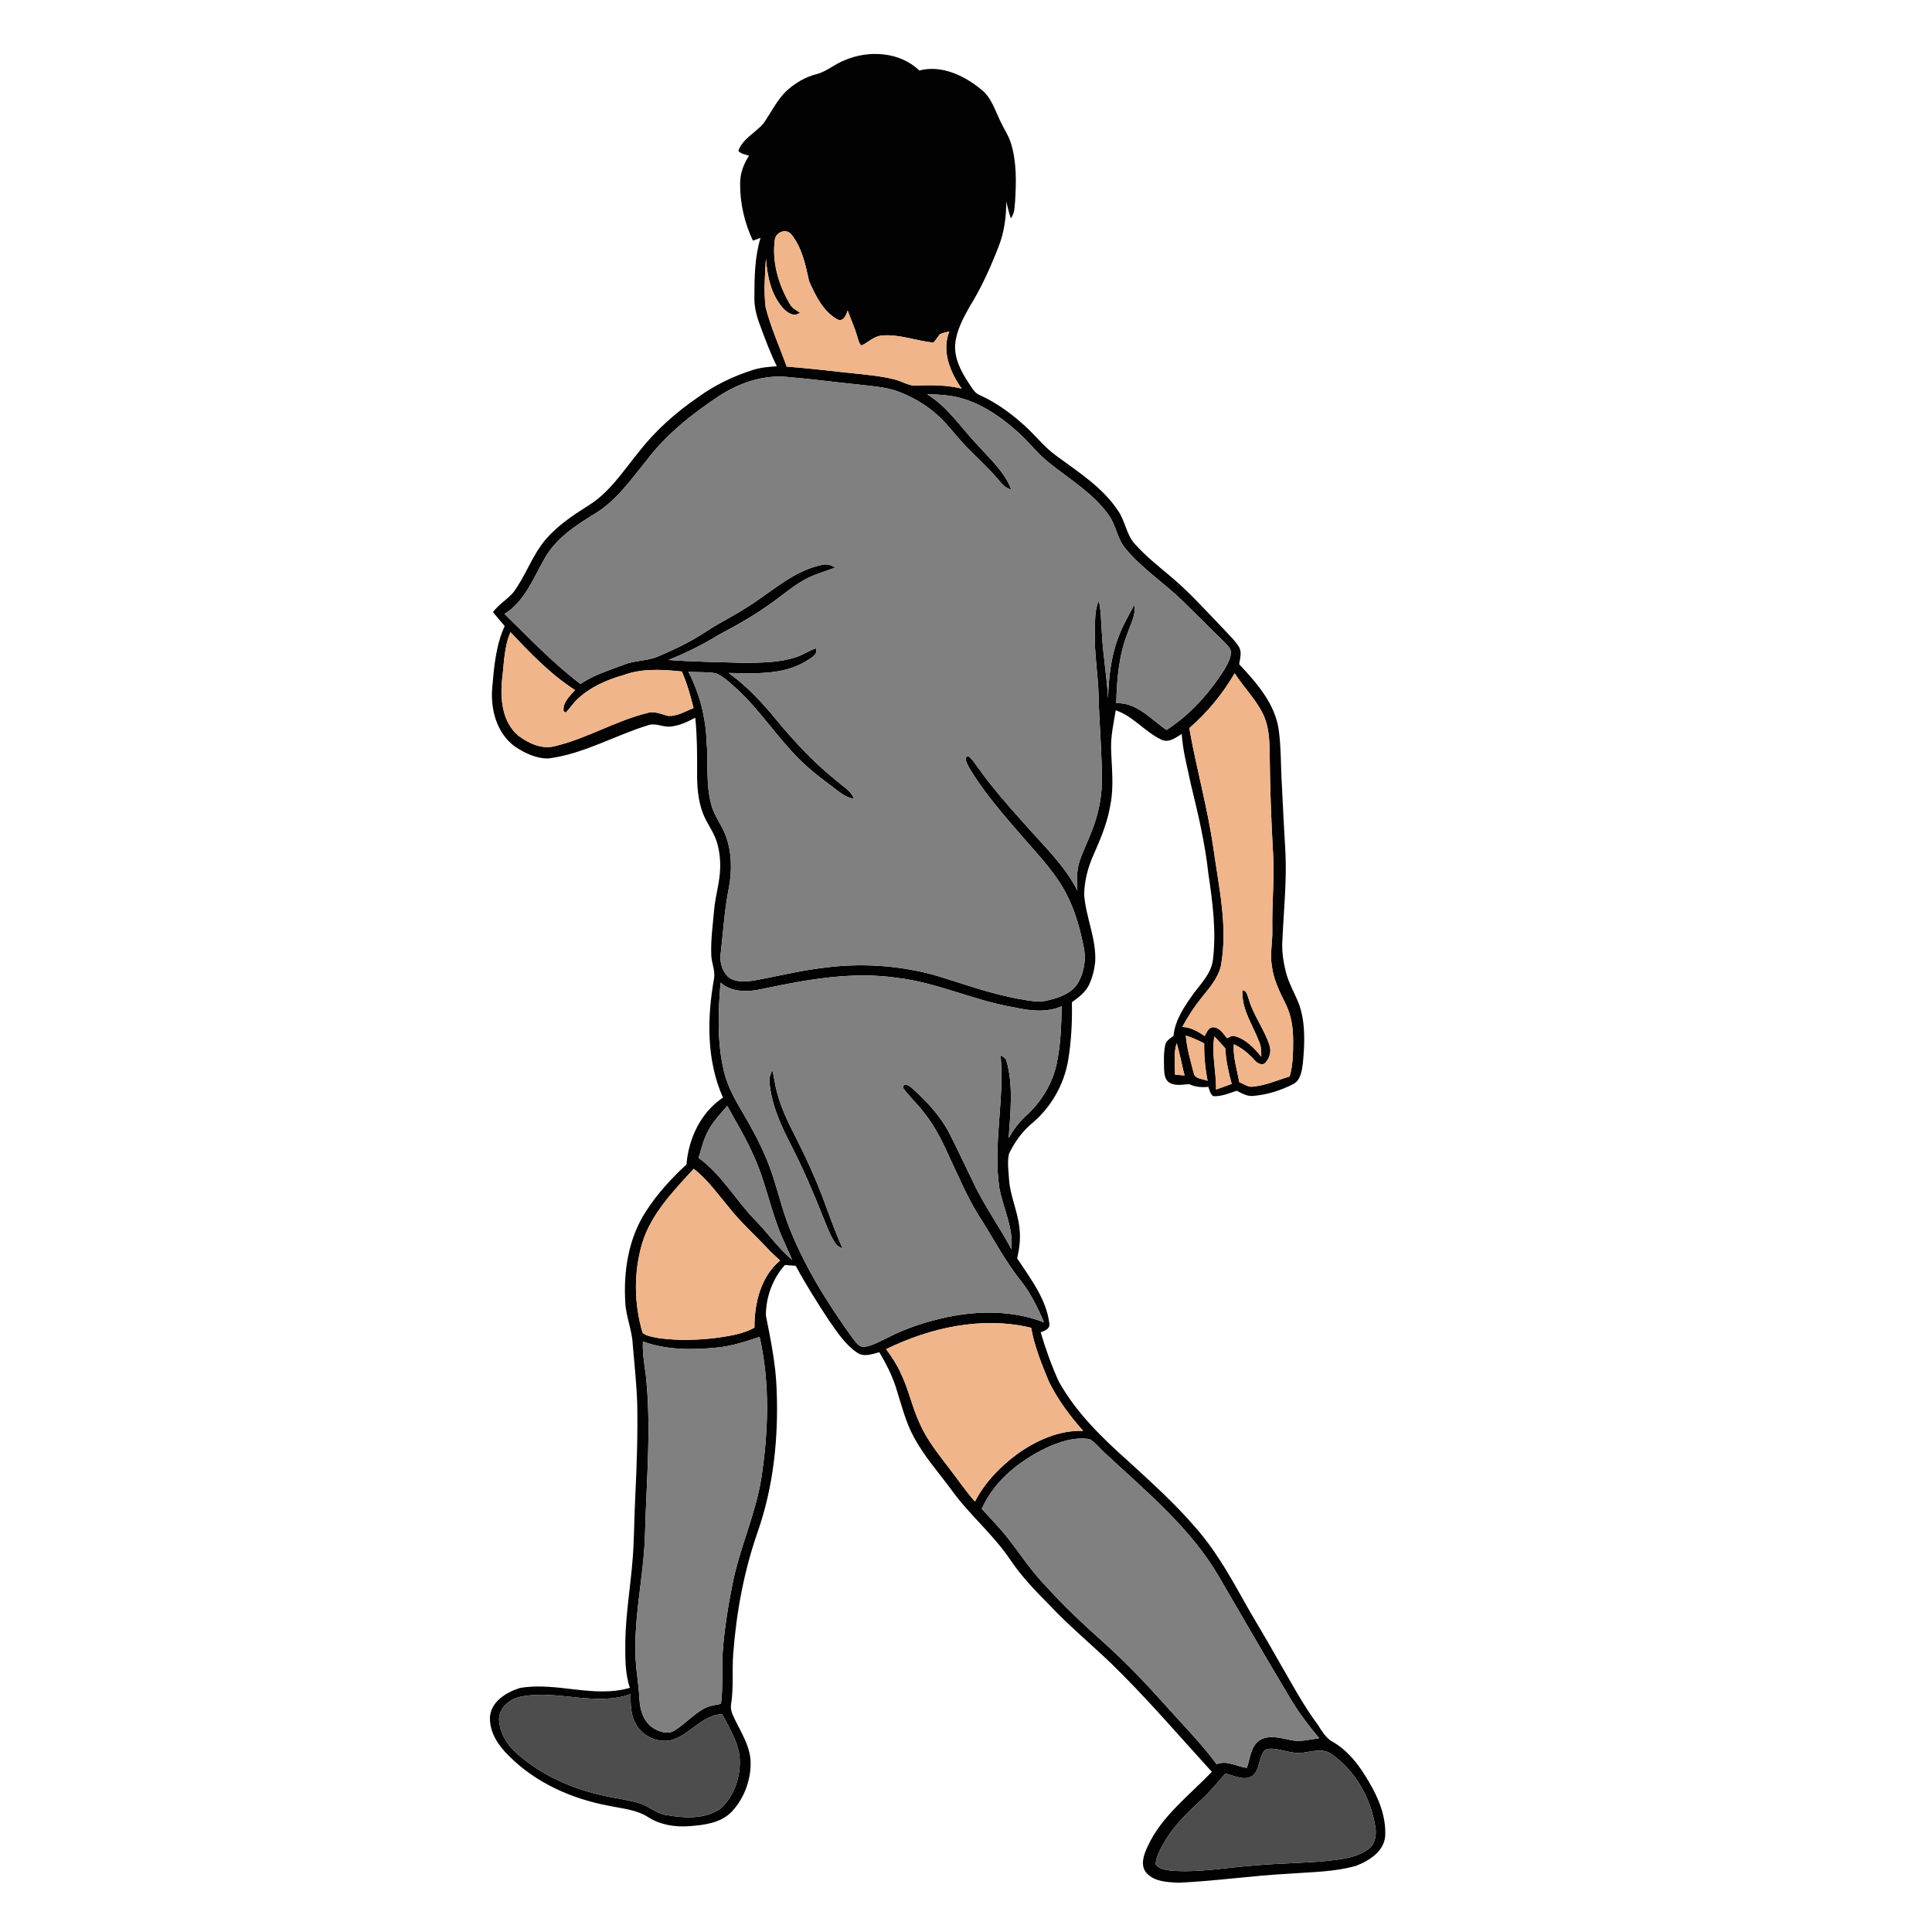 <?xml version="1.0" encoding="UTF-8" ?>
<!DOCTYPE svg PUBLIC "-//W3C//DTD SVG 1.1//EN" "http://www.w3.org/Graphics/SVG/1.1/DTD/svg11.dtd">
<svg width="1000pt" height="1000pt" viewBox="0 0 1000 1000" version="1.1" xmlns="http://www.w3.org/2000/svg">
    <g id="#020202ff">
        <path fill="#020202" opacity="1.00"
            d=" M 437.13 31.20 C 449.60 25.82 465.72 26.72 475.82 36.49 C 487.26 33.49 499.03 39.05 507.75 46.22 C 513.20 50.38 515.02 57.21 517.95 63.07 C 519.72 66.87 522.18 70.37 523.35 74.43 C 526.27 84.03 526.01 94.21 525.42 104.12 C 525.11 107.15 525.24 110.51 523.19 113.00 C 522.26 110.16 521.52 107.26 520.84 104.35 C 520.86 112.35 519.75 120.41 516.78 127.87 C 512.62 138.55 507.91 149.06 501.83 158.79 C 498.48 164.78 495.08 171.07 494.42 178.02 C 493.83 185.27 497.27 191.97 501.13 197.84 C 502.88 200.33 504.26 203.47 507.31 204.61 C 515.68 208.38 523.17 213.87 529.97 219.98 C 535.81 225.16 540.55 231.52 546.95 236.07 C 558.32 244.45 570.72 252.30 578.67 264.30 C 582.45 269.62 582.92 276.66 587.39 281.56 C 592.89 287.74 599.42 292.90 605.73 298.23 C 615.39 306.22 623.72 315.63 632.42 324.61 C 635.38 327.94 638.80 330.93 641.21 334.71 C 642.92 337.49 641.85 340.80 641.39 343.78 C 650.44 353.49 660.00 364.23 661.89 377.90 C 663.15 387.22 662.89 396.66 663.48 406.03 C 664.00 417.69 664.68 429.35 665.33 441.01 C 666.07 456.03 664.47 471.01 663.81 486.01 C 663.30 491.78 664.19 497.58 665.58 503.18 C 667.11 509.26 670.50 514.62 672.63 520.48 C 675.81 530.15 675.29 540.52 674.35 550.51 C 673.82 554.37 673.19 559.23 669.27 561.17 C 662.99 564.40 656.07 566.57 649.03 567.21 C 645.77 567.72 642.90 565.96 640.13 564.57 C 636.19 565.88 632.18 567.61 627.96 567.39 C 626.38 566.25 626.10 564.22 625.42 562.55 C 622.02 562.95 618.58 562.61 615.47 561.15 C 612.13 561.35 608.46 562.20 605.39 560.45 C 602.83 558.94 602.63 555.64 602.51 552.99 C 602.44 548.99 602.26 544.93 603.11 540.99 C 603.49 538.67 605.69 537.49 607.39 536.19 C 608.23 527.75 613.20 520.68 617.99 513.99 C 621.91 508.76 626.90 503.73 627.79 496.94 C 629.65 481.95 627.63 466.85 625.42 452.01 C 623.74 436.40 620.09 421.10 616.38 405.87 C 614.59 397.25 612.21 388.71 611.65 379.89 C 608.56 381.83 604.92 384.70 601.11 382.83 C 592.60 378.83 586.51 370.66 577.50 367.64 C 576.46 374.23 574.89 380.81 575.11 387.53 C 575.37 397.19 576.65 406.96 574.74 416.54 C 573.30 425.46 569.81 433.85 566.18 442.07 C 563.18 448.66 561.27 455.83 561.16 463.09 C 562.02 474.91 567.61 486.05 566.86 498.06 C 566.40 502.08 565.42 506.08 563.69 509.75 C 561.81 513.64 558.23 516.28 554.81 518.76 C 555.04 528.89 554.50 539.06 552.83 549.07 C 550.67 561.33 544.26 572.72 534.83 580.86 C 529.43 585.20 525.25 590.92 522.28 597.15 C 521.28 601.37 522.02 605.80 522.25 610.09 C 522.76 618.94 526.87 627.07 527.69 635.87 C 528.34 641.06 527.62 646.28 526.48 651.35 C 533.35 661.79 541.59 672.28 543.14 685.07 C 543.57 687.87 540.72 688.85 538.65 689.59 C 541.22 698.26 544.25 706.81 548.00 715.03 C 557.07 731.32 570.64 744.44 584.45 756.71 C 596.05 767.37 607.81 777.93 618.12 789.88 C 627.81 800.64 635.17 813.19 642.22 825.76 C 648.32 836.87 655.10 847.60 661.23 858.70 C 668.03 870.27 674.22 882.24 682.30 893.00 C 684.04 895.90 685.93 898.81 688.66 900.90 C 697.52 905.63 703.74 913.86 708.63 922.42 C 713.58 930.72 717.40 940.19 717.00 950.00 C 716.58 958.17 708.76 963.11 701.87 965.75 C 690.56 968.97 678.68 968.95 667.04 969.83 C 647.98 970.83 629.07 973.65 610.01 974.50 C 604.31 974.20 597.65 974.02 593.49 969.53 C 590.02 965.65 591.97 960.09 593.90 955.96 C 601.12 940.02 615.50 929.44 627.24 917.08 C 610.03 898.21 593.41 878.73 575.08 860.92 C 564.53 850.82 553.25 841.48 543.25 830.82 C 535.90 823.41 528.62 815.86 522.79 807.15 C 514.03 794.18 501.81 784.08 492.66 771.42 C 486.02 762.36 478.44 753.91 473.08 743.99 C 468.66 735.87 466.51 726.84 463.72 718.10 C 461.65 711.69 458.58 705.69 455.14 699.92 C 451.49 700.84 447.26 702.56 443.78 700.22 C 437.61 696.10 433.49 689.73 429.28 683.77 C 423.13 674.46 417.17 664.99 411.85 655.17 C 409.99 655.06 408.12 654.94 406.27 654.77 C 399.91 661.80 396.40 671.43 396.42 680.86 C 398.91 693.46 401.54 706.11 401.98 718.99 C 403.00 743.99 400.44 769.36 392.12 793.06 C 385.06 813.32 381.15 834.55 379.52 855.92 C 378.86 864.61 379.78 873.38 378.43 882.03 C 377.82 885.03 379.39 887.80 380.58 890.43 C 383.95 897.30 388.29 904.13 388.53 912.02 C 388.70 921.41 385.16 930.89 378.73 937.76 C 373.09 943.57 364.61 944.65 356.94 945.20 C 349.51 945.83 341.77 944.58 335.42 940.52 C 329.41 936.63 322.12 936.16 315.31 934.70 C 296.04 931.14 277.22 922.80 263.30 908.74 C 257.97 903.54 253.38 896.71 253.59 888.98 C 253.98 880.78 262.08 875.91 269.08 873.70 C 287.99 870.37 307.27 879.10 326.03 873.62 C 323.44 866.02 323.65 857.92 323.65 850.00 C 323.86 835.29 326.42 820.75 327.53 806.11 C 328.29 795.73 328.26 785.32 328.80 774.93 C 329.58 758.94 330.14 742.92 329.83 726.91 C 329.53 716.53 328.37 706.21 327.50 695.87 C 327.17 688.39 323.94 681.42 323.63 673.93 C 322.69 657.84 325.33 640.91 334.22 627.18 C 340.07 618.09 347.37 610.01 355.33 602.73 C 356.39 589.27 362.74 575.76 374.21 568.12 C 365.62 548.84 365.94 526.82 369.60 506.40 C 370.28 502.23 368.19 498.27 368.14 494.12 C 367.87 486.44 368.94 478.80 369.61 471.17 C 370.22 463.71 372.66 456.50 372.77 448.99 C 372.85 444.30 372.29 439.57 370.79 435.12 C 369.14 430.20 365.83 426.08 363.95 421.27 C 361.29 414.53 360.77 407.17 360.82 399.99 C 360.87 390.48 360.83 380.96 359.87 371.49 C 355.83 373.60 351.63 375.67 347.02 376.07 C 343.15 376.50 339.39 374.04 335.57 375.34 C 318.21 380.65 302.13 390.24 283.91 392.57 C 277.63 392.71 271.65 389.85 266.55 386.42 C 257.13 379.62 253.78 367.14 254.78 356.02 C 255.69 345.18 256.66 334.06 261.22 324.03 C 259.16 321.67 257.17 319.24 255.15 316.85 C 258.07 312.88 262.45 310.37 265.66 306.69 C 272.21 297.92 275.53 287.12 282.77 278.83 C 288.93 271.80 296.77 266.56 304.63 261.62 C 315.66 254.80 322.70 243.58 330.77 233.77 C 339.34 222.73 349.94 213.39 361.44 205.51 C 369.91 199.35 379.47 194.77 389.43 191.57 C 393.51 190.22 397.82 189.85 402.08 189.59 C 398.50 182.27 395.68 174.61 392.90 166.96 C 391.38 162.83 390.41 158.46 390.47 154.04 C 390.50 143.69 390.60 133.14 393.64 123.15 C 392.66 123.50 390.69 124.22 389.71 124.57 C 385.34 115.37 383.00 105.16 383.09 94.98 C 383.05 89.80 384.90 84.85 387.72 80.58 C 385.81 79.91 383.53 79.75 382.16 78.08 C 384.43 71.79 390.92 68.78 395.09 63.99 C 399.23 58.19 402.21 51.47 407.57 46.61 C 411.78 42.93 416.71 39.94 422.16 38.50 C 427.67 37.25 431.91 33.20 437.13 31.20 M 401.06 124.04 C 399.49 135.56 402.91 147.34 408.76 157.25 C 409.89 159.41 412.07 160.59 414.07 161.81 C 410.84 164.48 407.08 161.58 404.88 159.03 C 398.98 152.06 397.14 142.74 396.44 133.87 C 395.96 142.25 395.24 150.72 396.30 159.07 C 399.00 169.60 403.52 179.55 407.20 189.75 C 417.81 190.60 428.40 191.75 438.99 192.95 C 446.96 193.85 455.05 194.39 462.85 196.36 C 466.96 197.25 470.63 200.12 474.99 199.57 C 482.60 199.20 490.31 199.35 497.76 201.13 C 491.78 192.66 487.31 181.84 491.35 171.55 C 489.77 171.98 488.17 172.27 486.67 172.88 C 485.29 174.21 484.50 176.04 483.07 177.34 C 474.02 176.43 465.22 172.73 456.00 173.71 C 452.14 174.24 449.34 177.24 445.92 178.82 C 444.64 177.95 444.43 176.35 443.96 175.01 C 442.62 170.10 440.48 165.48 438.75 160.72 C 437.96 163.19 436.41 167.02 433.12 165.16 C 425.93 160.94 422.05 152.90 418.79 145.55 C 416.92 137.13 415.17 128.20 409.59 121.32 C 407.01 118.02 401.54 120.11 401.06 124.04 M 372.03 205.06 C 358.07 214.35 344.71 224.99 334.53 238.45 C 326.52 248.31 319.04 259.13 307.98 265.84 C 298.06 271.91 287.81 278.60 281.94 288.98 C 276.07 299.19 271.62 311.31 261.12 317.78 C 273.91 330.21 286.22 343.24 300.48 354.05 C 307.28 349.26 315.37 346.99 323.03 344.00 C 328.97 341.65 335.64 342.21 341.43 339.43 C 349.61 335.92 357.69 332.06 365.12 327.12 C 371.99 322.51 379.52 318.98 386.43 314.43 C 399.03 306.76 410.09 295.71 424.96 292.50 C 427.50 291.75 430.09 292.25 432.24 293.77 C 427.86 295.58 423.22 296.67 418.96 298.78 C 412.35 301.85 406.81 306.67 400.97 310.94 C 391.96 317.60 382.24 323.21 372.33 328.41 C 363.92 333.54 355.13 338.03 345.94 341.58 C 358.93 342.59 371.96 342.64 384.98 343.09 C 394.03 343.00 403.30 343.00 411.99 340.15 C 415.64 339.03 418.75 336.66 422.42 335.56 C 423.43 339.03 419.55 340.63 417.22 342.21 C 405.24 349.57 390.60 348.51 377.13 348.32 C 386.49 355.01 394.41 363.50 401.66 372.36 C 410.96 383.65 420.96 394.41 432.36 403.61 C 435.76 406.71 440.26 408.98 442.08 413.46 C 439.14 413.03 436.55 411.57 434.25 409.78 C 426.88 404.21 419.32 398.79 412.88 392.13 C 401.92 381.02 393.37 367.77 381.94 357.10 C 378.44 353.93 374.99 350.48 370.65 348.49 C 365.93 347.70 361.10 348.02 356.33 347.74 C 362.13 358.94 365.31 371.41 365.76 384.01 C 366.69 394.88 365.21 406.02 368.21 416.65 C 369.78 422.59 373.91 427.39 375.86 433.18 C 378.77 441.42 378.89 450.44 377.37 458.98 C 375.05 470.19 374.41 481.65 373.09 493.00 C 372.37 497.38 373.53 502.16 376.65 505.40 C 380.28 508.61 385.55 508.11 390.02 507.57 C 402.00 505.38 413.85 502.41 425.96 500.96 C 445.03 498.37 464.58 499.55 483.17 504.56 C 498.04 508.95 512.63 514.49 527.95 517.13 C 532.87 517.96 537.98 519.13 542.90 517.65 C 548.78 516.24 555.11 513.90 558.23 508.32 C 561.35 502.58 562.29 495.79 560.76 489.43 C 558.66 478.87 555.51 468.37 549.96 459.08 C 544.44 449.87 537.02 442.03 530.00 433.97 C 519.73 422.10 509.19 410.25 501.22 396.65 C 500.56 395.15 498.64 391.90 501.19 391.35 C 503.22 392.85 504.52 395.06 506.00 397.06 C 513.40 407.47 521.85 417.07 530.37 426.57 C 540.02 437.57 551.00 447.79 557.68 461.02 C 557.28 455.90 557.19 450.65 558.81 445.72 C 560.57 440.41 563.10 435.40 565.09 430.17 C 568.22 422.47 569.98 414.21 570.32 405.91 C 570.47 390.58 568.97 375.31 568.62 359.99 C 568.36 348.96 566.32 338.03 566.70 326.98 C 566.93 321.62 566.40 315.97 568.75 310.98 C 570.04 316.55 569.86 322.31 570.36 327.98 C 570.89 339.19 572.96 350.26 573.50 361.47 C 573.87 350.97 574.93 340.33 578.63 330.43 C 580.82 324.27 584.09 318.61 587.22 312.91 C 588.04 318.20 585.20 322.98 583.59 327.83 C 579.09 339.33 578.05 351.78 577.78 364.00 C 588.51 363.42 595.67 372.40 603.81 377.82 C 615.80 370.08 625.54 359.26 633.25 347.33 C 635.09 344.16 637.29 340.77 637.10 336.96 C 636.35 334.61 634.31 333.02 632.69 331.28 C 625.88 324.76 619.29 318.02 612.55 311.43 C 602.94 302.02 591.48 294.57 582.77 284.24 C 578.22 279.08 577.74 271.78 573.68 266.34 C 565.71 255.24 553.75 248.16 543.28 239.75 C 537.08 234.93 532.42 228.53 526.54 223.36 C 518.53 216.20 509.47 209.87 499.15 206.57 C 492.92 204.57 486.33 204.19 479.83 204.06 C 490.55 210.54 497.33 221.26 505.79 230.15 C 512.26 237.35 519.88 244.10 523.44 253.34 C 519.94 252.69 518.00 249.59 515.79 247.16 C 510.44 240.91 504.13 235.58 498.59 229.50 C 495.19 225.84 492.12 221.89 488.72 218.24 C 482.23 211.32 474.03 206.11 465.19 202.76 C 458.75 200.32 451.80 199.94 445.03 199.11 C 432.69 197.90 420.39 196.19 408.03 195.16 C 395.24 193.78 382.65 198.17 372.03 205.06 M 264.23 327.20 C 260.85 335.01 260.91 343.64 259.86 351.95 C 258.84 362.01 260.06 373.81 268.26 380.78 C 273.60 384.72 280.46 388.04 287.24 386.20 C 303.73 382.27 318.47 373.16 334.91 369.09 C 338.72 367.77 342.32 369.79 345.97 370.56 C 350.67 370.77 354.75 368.12 358.98 366.52 C 357.39 360.07 355.59 353.65 352.90 347.57 C 342.79 346.51 332.29 345.85 322.58 349.48 C 313.93 351.92 305.48 355.64 298.88 361.88 C 296.62 363.97 295.02 366.64 292.86 368.81 L 291.73 368.14 C 291.07 363.64 294.98 360.28 297.62 357.17 C 284.97 349.06 274.48 338.07 264.23 327.20 M 615.58 376.89 C 619.22 397.70 625.05 418.08 628.05 439.01 C 630.84 459.18 635.70 479.70 631.91 500.07 C 630.40 506.26 626.14 511.23 622.20 516.05 C 618.29 520.88 614.86 526.09 611.94 531.57 C 616.26 531.65 620.05 533.84 623.49 536.26 C 624.59 534.46 625.45 531.61 628.06 531.71 C 631.36 531.89 633.20 535.07 635.10 537.35 C 636.33 536.99 637.42 535.87 638.79 536.22 C 644.75 537.73 649.11 542.36 652.84 546.98 C 652.83 544.40 652.84 541.74 651.78 539.33 C 648.48 530.56 642.45 522.28 643.10 512.50 C 645.50 512.81 645.69 515.60 646.43 517.40 C 648.89 525.74 654.41 532.76 657.07 541.02 C 658.26 544.33 657.03 548.12 654.54 550.48 C 652.66 551.53 650.59 550.14 649.36 548.72 C 646.29 545.36 642.80 542.33 638.58 540.51 C 638.20 547.20 640.27 553.63 641.47 560.14 C 643.84 561.07 646.12 562.94 648.82 562.41 C 655.32 561.76 661.31 559.02 667.52 557.20 C 669.25 551.29 669.30 545.08 669.33 538.99 C 669.35 532.35 668.45 525.55 665.43 519.57 C 662.33 513.41 659.22 507.08 658.34 500.16 C 657.20 493.81 658.74 487.43 658.55 481.06 C 658.30 467.95 659.68 454.86 658.94 441.76 C 657.89 424.18 657.35 406.57 657.16 388.96 C 657.07 382.31 656.64 375.40 653.62 369.35 C 649.83 361.69 643.63 355.63 639.07 348.46 C 632.88 359.13 624.90 368.81 615.58 376.89 M 395.02 511.77 C 387.62 513.50 379.07 513.92 372.95 508.64 C 371.69 524.17 371.10 540.04 374.90 555.28 C 376.88 563.09 381.01 570.10 385.05 576.98 C 389.58 584.66 393.79 592.55 397.12 600.83 C 401.39 611.14 403.63 622.12 407.46 632.59 C 415.55 654.19 427.85 673.95 441.29 692.58 C 442.82 694.41 444.28 697.10 446.96 697.20 C 451.43 696.70 455.36 694.28 459.37 692.41 C 469.00 687.41 479.42 684.08 490.00 681.78 C 506.56 678.29 524.40 678.22 540.33 684.44 C 537.26 677.00 533.65 669.71 528.71 663.32 C 520.01 652.59 513.79 640.22 506.29 628.68 C 500.66 619.59 496.53 609.69 491.94 600.06 C 488.19 591.56 484.11 583.11 478.22 575.85 C 474.89 571.31 470.54 567.61 467.37 562.95 C 467.73 559.97 470.56 561.96 471.89 563.05 C 479.51 569.87 486.70 577.48 491.41 586.66 C 495.60 594.83 499.41 603.19 503.50 611.41 C 509.13 623.71 517.18 634.64 523.49 646.57 C 524.65 635.45 519.21 625.38 517.23 614.74 C 513.91 591.91 520.05 569.04 517.89 546.16 C 519.02 546.98 520.66 547.54 520.96 549.12 C 524.64 562.17 522.95 575.77 522.10 589.06 C 524.56 584.70 527.56 580.64 531.32 577.31 C 538.93 570.31 544.56 561.15 546.84 551.02 C 548.98 541.13 549.36 530.95 549.50 520.86 C 541.76 524.25 533.19 523.21 525.18 521.47 C 504.38 518.03 485.07 508.48 464.05 506.09 C 440.90 502.74 417.64 507.05 395.02 511.77 M 613.78 536.01 C 614.28 542.61 616.22 548.99 617.86 555.39 C 618.49 558.67 622.58 558.30 625.05 559.42 C 623.79 553.04 623.18 546.56 623.29 540.07 C 620.24 538.45 617.07 537.04 613.78 536.01 M 628.55 536.47 C 626.96 545.65 629.63 554.76 629.40 563.94 C 632.12 563.00 634.83 562.04 637.52 561.01 C 635.86 555.00 634.52 548.86 634.19 542.62 C 632.37 540.50 630.52 538.43 628.55 536.47 M 608.20 556.26 C 609.83 556.40 611.48 556.53 613.13 556.65 C 611.68 551.09 610.72 545.41 609.03 539.92 C 607.37 545.20 608.23 550.83 608.20 556.26 M 366.81 584.79 C 364.26 589.30 363.08 594.40 361.60 599.33 C 373.43 607.88 380.67 620.98 390.69 631.35 C 397.33 638.10 402.79 645.98 410.02 652.15 C 408.47 648.37 406.67 644.72 405.07 640.97 C 399.00 627.30 396.53 612.34 390.32 598.73 C 386.39 589.60 381.22 581.10 376.42 572.42 C 373.02 576.38 369.34 580.18 366.81 584.79 M 332.36 643.61 C 327.95 658.65 328.16 674.91 332.62 689.92 C 334.97 691.70 338.05 692.02 340.87 692.59 C 351.21 694.02 361.75 693.68 372.08 692.32 C 378.38 691.36 384.85 690.32 390.50 687.19 C 390.44 674.65 393.73 660.78 403.78 652.44 C 401.46 650.35 399.19 648.22 397.05 645.96 C 390.43 638.91 383.16 632.46 377.20 624.81 C 371.41 617.99 366.23 610.47 359.06 604.98 C 348.54 616.52 336.99 628.27 332.36 643.61 M 458.66 698.32 C 461.53 702.21 464.21 706.27 466.20 710.70 C 470.35 719.13 472.11 728.49 476.14 736.98 C 479.81 745.39 485.67 752.53 491.16 759.80 C 495.66 765.59 499.77 771.70 504.63 777.21 C 509.74 767.31 517.69 759.15 526.57 752.55 C 536.45 745.49 548.25 740.21 560.62 740.61 C 553.75 732.84 547.45 724.43 542.89 715.09 C 539.18 706.05 535.42 696.92 533.71 687.25 C 508.39 681.17 481.68 687.10 458.66 698.32 M 371.10 697.49 C 358.32 698.80 345.00 698.83 332.78 694.36 C 332.34 701.95 334.34 709.38 334.76 716.94 C 336.92 742.27 334.56 767.68 333.89 793.02 C 333.40 816.43 327.13 839.53 329.32 863.03 C 329.92 868.71 330.74 874.37 331.03 880.09 C 331.35 885.60 333.41 891.59 338.37 894.59 C 341.43 896.42 345.53 897.84 348.86 895.87 C 354.36 892.51 358.72 887.55 364.35 884.38 C 367.05 882.87 370.17 882.49 373.16 881.94 C 374.39 873.00 373.39 863.96 374.08 854.99 C 374.98 842.77 376.95 830.64 379.40 818.64 C 383.12 800.76 390.88 783.97 393.93 765.94 C 397.71 741.49 398.67 716.25 393.17 691.98 C 385.96 694.35 378.71 696.82 371.10 697.49 M 541.45 749.46 C 527.53 756.22 514.53 766.55 508.14 781.01 C 511.03 784.08 513.94 787.14 516.73 790.32 C 525.55 799.93 531.95 811.48 541.17 820.75 C 550.75 831.52 561.35 841.29 572.09 850.89 C 582.93 860.73 593.08 871.30 602.83 882.21 C 611.90 892.44 621.60 902.14 629.75 913.16 C 635.04 910.95 640.14 914.42 645.39 915.04 C 647.08 910.18 647.29 904.07 651.84 900.84 C 656.73 897.71 662.73 899.59 667.97 900.64 C 672.91 901.79 677.90 900.31 682.80 899.71 C 677.54 893.35 672.45 886.81 668.23 879.70 C 655.57 858.60 643.26 837.29 630.90 816.02 C 616.22 790.86 593.46 772.12 572.41 752.55 C 569.57 750.05 567.28 746.87 564.02 744.91 C 556.26 743.60 548.43 746.25 541.45 749.46 M 270.09 878.10 C 264.22 879.08 258.34 883.60 258.29 889.98 C 258.59 896.54 262.12 902.75 266.98 907.08 C 279.26 918.27 294.85 925.34 310.93 929.10 C 317.51 930.68 324.30 931.37 330.81 933.29 C 335.86 934.75 339.80 938.88 345.15 939.50 C 354.39 941.08 365.02 941.75 373.04 936.06 C 379.64 930.06 382.94 920.87 382.94 912.06 C 382.98 902.92 377.78 895.03 373.77 887.19 C 363.05 887.75 356.94 898.31 346.95 900.82 C 340.18 902.02 332.72 898.73 329.34 892.67 C 326.39 887.96 326.34 882.23 326.40 876.87 C 308.09 883.36 288.74 874.58 270.09 878.10 M 654.33 906.26 C 651.40 910.10 652.15 915.97 648.25 919.19 C 643.88 921.98 638.77 919.04 634.31 917.95 C 630.90 921.65 627.79 925.63 624.24 929.20 C 616.74 936.37 608.78 943.34 603.36 952.32 C 601.12 956.22 598.50 960.22 598.14 964.83 C 599.79 967.45 603.25 967.83 606.05 968.24 C 620.80 969.39 635.42 966.51 650.09 965.51 C 662.40 964.37 674.78 964.40 687.08 963.19 C 694.32 962.34 702.06 961.58 708.16 957.19 C 711.71 954.71 712.56 949.96 711.92 945.94 C 709.73 930.93 701.63 916.58 689.10 907.86 C 684.90 904.80 679.59 906.50 674.94 907.12 C 669.48 908.12 664.31 905.59 658.95 905.16 C 657.37 905.06 655.52 905.04 654.33 906.26 Z" />
        <path fill="#020202" opacity="1.00"
            d=" M 399.73 553.90 C 400.74 557.47 401.04 561.20 402.03 564.78 C 404.19 573.55 408.29 581.66 412.36 589.66 C 417.38 599.53 421.96 609.62 425.89 619.97 C 429.15 628.81 432.36 637.66 436.14 646.29 C 434.79 645.52 433.24 644.98 432.43 643.56 C 429.50 639.17 427.76 634.13 425.75 629.28 C 420.85 616.83 415.50 604.56 409.42 592.65 C 404.13 582.41 399.23 571.61 398.26 559.99 C 397.97 557.83 398.91 555.83 399.73 553.90 Z" />
    </g>
    <g id="#f0b58bff">
        <path fill="#f0b58b" opacity="1.00"
            d=" M 401.06 124.04 C 401.54 120.11 407.01 118.02 409.59 121.32 C 415.17 128.20 416.92 137.13 418.79 145.55 C 422.05 152.90 425.93 160.94 433.12 165.16 C 436.41 167.02 437.96 163.19 438.75 160.72 C 440.48 165.48 442.62 170.10 443.96 175.01 C 444.43 176.35 444.64 177.95 445.92 178.82 C 449.34 177.24 452.14 174.24 456.00 173.71 C 465.22 172.73 474.02 176.43 483.07 177.34 C 484.50 176.04 485.29 174.21 486.67 172.88 C 488.17 172.27 489.77 171.98 491.35 171.55 C 487.31 181.84 491.78 192.66 497.76 201.13 C 490.31 199.35 482.60 199.20 474.99 199.57 C 470.63 200.12 466.96 197.25 462.85 196.36 C 455.05 194.39 446.96 193.85 438.99 192.95 C 428.40 191.75 417.81 190.60 407.20 189.75 C 403.52 179.55 399.00 169.60 396.30 159.07 C 395.24 150.72 395.96 142.25 396.44 133.87 C 397.14 142.74 398.98 152.06 404.88 159.03 C 407.08 161.58 410.84 164.48 414.07 161.81 C 412.07 160.59 409.89 159.41 408.76 157.25 C 402.91 147.34 399.49 135.56 401.06 124.04 Z" />
        <path fill="#f0b58b" opacity="1.00"
            d=" M 264.23 327.20 C 274.48 338.07 284.97 349.06 297.62 357.17 C 294.98 360.28 291.07 363.64 291.73 368.14 L 292.86 368.81 C 295.02 366.64 296.62 363.97 298.88 361.88 C 305.48 355.64 313.93 351.92 322.58 349.48 C 332.29 345.85 342.79 346.51 352.90 347.57 C 355.59 353.65 357.39 360.07 358.98 366.52 C 354.75 368.12 350.67 370.77 345.97 370.56 C 342.32 369.79 338.72 367.77 334.91 369.09 C 318.47 373.16 303.73 382.27 287.24 386.20 C 280.46 388.04 273.60 384.72 268.26 380.78 C 260.06 373.81 258.84 362.01 259.86 351.95 C 260.91 343.64 260.85 335.01 264.23 327.20 Z" />
        <path fill="#f0b58b" opacity="1.00"
            d=" M 615.58 376.89 C 624.90 368.81 632.88 359.13 639.07 348.46 C 643.63 355.63 649.83 361.69 653.62 369.35 C 656.64 375.40 657.07 382.31 657.16 388.96 C 657.35 406.57 657.89 424.18 658.94 441.76 C 659.68 454.86 658.30 467.95 658.55 481.06 C 658.74 487.43 657.20 493.81 658.34 500.16 C 659.22 507.08 662.33 513.41 665.43 519.57 C 668.45 525.55 669.35 532.35 669.33 538.99 C 669.30 545.08 669.25 551.29 667.52 557.20 C 661.31 559.02 655.32 561.76 648.82 562.41 C 646.12 562.94 643.84 561.07 641.47 560.14 C 640.27 553.63 638.20 547.20 638.58 540.51 C 642.80 542.33 646.29 545.36 649.36 548.72 C 650.59 550.14 652.66 551.53 654.54 550.48 C 657.03 548.12 658.26 544.33 657.07 541.02 C 654.41 532.76 648.89 525.74 646.43 517.40 C 645.69 515.60 645.50 512.81 643.10 512.50 C 642.45 522.28 648.48 530.56 651.78 539.33 C 652.84 541.74 652.83 544.40 652.84 546.98 C 649.11 542.36 644.75 537.73 638.79 536.22 C 637.42 535.87 636.33 536.99 635.10 537.35 C 633.20 535.07 631.36 531.89 628.06 531.71 C 625.45 531.61 624.59 534.46 623.49 536.26 C 620.05 533.84 616.26 531.65 611.94 531.57 C 614.86 526.09 618.29 520.88 622.20 516.05 C 626.14 511.23 630.40 506.26 631.91 500.07 C 635.70 479.70 630.84 459.18 628.05 439.01 C 625.05 418.08 619.22 397.70 615.58 376.89 Z" />
        <path fill="#f0b58b" opacity="1.00"
            d=" M 613.78 536.01 C 617.07 537.04 620.24 538.45 623.29 540.07 C 623.18 546.56 623.79 553.04 625.05 559.42 C 622.58 558.30 618.49 558.67 617.86 555.39 C 616.22 548.99 614.28 542.61 613.78 536.01 Z" />
        <path fill="#f0b58b" opacity="1.00"
            d=" M 628.55 536.47 C 630.52 538.43 632.37 540.50 634.19 542.62 C 634.52 548.86 635.86 555.00 637.52 561.01 C 634.83 562.04 632.12 563.00 629.40 563.94 C 629.63 554.76 626.96 545.65 628.55 536.47 Z" />
        <path fill="#f0b58b" opacity="1.00"
            d=" M 608.20 556.26 C 608.23 550.83 607.37 545.20 609.03 539.92 C 610.72 545.41 611.68 551.09 613.13 556.65 C 611.48 556.53 609.83 556.40 608.20 556.26 Z" />
        <path fill="#f0b58b" opacity="1.00"
            d=" M 332.36 643.61 C 336.99 628.27 348.54 616.52 359.06 604.98 C 366.23 610.47 371.41 617.99 377.20 624.81 C 383.16 632.46 390.43 638.91 397.05 645.96 C 399.19 648.22 401.46 650.35 403.78 652.44 C 393.73 660.78 390.44 674.65 390.50 687.19 C 384.85 690.32 378.38 691.36 372.08 692.32 C 361.75 693.68 351.21 694.02 340.87 692.59 C 338.05 692.02 334.97 691.70 332.62 689.92 C 328.16 674.91 327.95 658.65 332.36 643.61 Z" />
        <path fill="#f0b58b" opacity="1.00"
            d=" M 458.66 698.32 C 481.68 687.10 508.39 681.17 533.71 687.25 C 535.42 696.92 539.18 706.05 542.89 715.09 C 547.45 724.43 553.75 732.84 560.62 740.61 C 548.25 740.21 536.45 745.49 526.57 752.55 C 517.69 759.15 509.74 767.31 504.63 777.21 C 499.77 771.70 495.66 765.59 491.16 759.80 C 485.67 752.53 479.81 745.39 476.14 736.98 C 472.11 728.49 470.35 719.13 466.20 710.70 C 464.21 706.27 461.53 702.21 458.66 698.32 Z" />
    </g>
    <g id="#f11b27ff">
        <path fill="grey" opacity="1.00"
            d=" M 372.03 205.06 C 382.65 198.17 395.24 193.78 408.03 195.16 C 420.39 196.19 432.69 197.90 445.03 199.11 C 451.80 199.94 458.75 200.32 465.19 202.76 C 474.03 206.11 482.23 211.32 488.72 218.24 C 492.12 221.89 495.19 225.84 498.59 229.50 C 504.13 235.58 510.44 240.91 515.79 247.16 C 518.00 249.59 519.94 252.69 523.44 253.34 C 519.88 244.10 512.26 237.35 505.79 230.15 C 497.33 221.26 490.55 210.54 479.83 204.06 C 486.33 204.19 492.92 204.57 499.15 206.57 C 509.47 209.87 518.53 216.20 526.54 223.36 C 532.42 228.53 537.08 234.93 543.28 239.75 C 553.75 248.16 565.71 255.24 573.68 266.34 C 577.74 271.78 578.22 279.08 582.77 284.24 C 591.48 294.57 602.94 302.02 612.55 311.43 C 619.29 318.02 625.88 324.76 632.69 331.28 C 634.31 333.02 636.35 334.61 637.10 336.96 C 637.29 340.77 635.09 344.16 633.25 347.33 C 625.54 359.26 615.80 370.08 603.81 377.82 C 595.67 372.40 588.51 363.42 577.78 364.00 C 578.05 351.78 579.09 339.33 583.59 327.83 C 585.20 322.98 588.04 318.20 587.22 312.91 C 584.09 318.61 580.82 324.27 578.63 330.43 C 574.93 340.33 573.87 350.97 573.50 361.47 C 572.96 350.26 570.89 339.19 570.36 327.98 C 569.86 322.31 570.04 316.55 568.75 310.98 C 566.40 315.97 566.93 321.62 566.70 326.98 C 566.32 338.03 568.36 348.96 568.62 359.99 C 568.97 375.31 570.47 390.58 570.32 405.91 C 569.98 414.21 568.22 422.47 565.09 430.17 C 563.10 435.40 560.57 440.41 558.81 445.72 C 557.19 450.65 557.28 455.90 557.68 461.02 C 551.00 447.79 540.02 437.57 530.37 426.57 C 521.85 417.07 513.40 407.47 506.00 397.06 C 504.52 395.06 503.22 392.85 501.19 391.35 C 498.64 391.90 500.56 395.15 501.22 396.65 C 509.19 410.25 519.73 422.10 530.00 433.97 C 537.02 442.03 544.44 449.87 549.96 459.08 C 555.51 468.37 558.66 478.87 560.76 489.43 C 562.29 495.79 561.35 502.58 558.23 508.32 C 555.11 513.90 548.78 516.24 542.90 517.65 C 537.98 519.13 532.87 517.96 527.95 517.13 C 512.63 514.49 498.04 508.95 483.17 504.56 C 464.58 499.55 445.03 498.37 425.96 500.96 C 413.85 502.41 402.00 505.38 390.02 507.57 C 385.55 508.11 380.28 508.61 376.65 505.40 C 373.53 502.16 372.37 497.38 373.09 493.00 C 374.41 481.65 375.05 470.19 377.37 458.98 C 378.89 450.44 378.77 441.42 375.86 433.18 C 373.91 427.39 369.78 422.59 368.21 416.65 C 365.21 406.02 366.69 394.88 365.76 384.01 C 365.31 371.41 362.13 358.94 356.33 347.74 C 361.10 348.02 365.93 347.70 370.65 348.49 C 374.99 350.48 378.44 353.93 381.94 357.10 C 393.37 367.77 401.92 381.02 412.88 392.13 C 419.32 398.79 426.88 404.21 434.25 409.78 C 436.55 411.57 439.14 413.03 442.08 413.46 C 440.26 408.98 435.76 406.71 432.36 403.61 C 420.96 394.41 410.96 383.65 401.66 372.36 C 394.41 363.50 386.49 355.01 377.13 348.32 C 390.60 348.51 405.24 349.57 417.22 342.21 C 419.55 340.63 423.43 339.03 422.42 335.56 C 418.75 336.66 415.64 339.03 411.99 340.15 C 403.30 343.00 394.03 343.00 384.98 343.09 C 371.96 342.64 358.93 342.59 345.94 341.58 C 355.13 338.03 363.92 333.54 372.33 328.41 C 382.24 323.21 391.96 317.60 400.97 310.94 C 406.81 306.67 412.35 301.85 418.96 298.78 C 423.22 296.67 427.86 295.58 432.24 293.77 C 430.09 292.25 427.50 291.75 424.96 292.50 C 410.09 295.71 399.03 306.76 386.43 314.43 C 379.52 318.98 371.99 322.51 365.12 327.12 C 357.69 332.06 349.61 335.92 341.43 339.43 C 335.64 342.21 328.97 341.65 323.03 344.00 C 315.37 346.99 307.28 349.26 300.48 354.05 C 286.22 343.24 273.91 330.21 261.12 317.78 C 271.62 311.31 276.07 299.19 281.94 288.98 C 287.81 278.60 298.06 271.91 307.98 265.84 C 319.04 259.13 326.52 248.31 334.53 238.45 C 344.71 224.99 358.07 214.35 372.03 205.06 Z" />
    </g>
    <g id="#2b3dcdff">
        <path fill="grey" opacity="1.00"
            d=" M 395.02 511.77 C 417.64 507.05 440.90 502.74 464.05 506.09 C 485.07 508.48 504.38 518.03 525.18 521.47 C 533.19 523.21 541.76 524.25 549.50 520.86 C 549.36 530.95 548.98 541.13 546.84 551.02 C 544.56 561.15 538.93 570.31 531.32 577.31 C 527.56 580.64 524.56 584.70 522.10 589.06 C 522.95 575.77 524.64 562.17 520.96 549.12 C 520.66 547.54 519.02 546.98 517.89 546.16 C 520.05 569.04 513.91 591.91 517.23 614.74 C 519.21 625.38 524.65 635.45 523.49 646.57 C 517.18 634.64 509.13 623.71 503.50 611.41 C 499.41 603.19 495.60 594.83 491.41 586.66 C 486.70 577.48 479.51 569.87 471.89 563.05 C 470.56 561.96 467.73 559.97 467.37 562.95 C 470.54 567.61 474.89 571.31 478.22 575.85 C 484.11 583.11 488.19 591.56 491.94 600.06 C 496.53 609.69 500.66 619.59 506.29 628.68 C 513.79 640.22 520.01 652.59 528.71 663.32 C 533.65 669.71 537.26 677.00 540.33 684.44 C 524.40 678.22 506.56 678.29 490.00 681.78 C 479.42 684.08 469.00 687.41 459.37 692.41 C 455.36 694.28 451.43 696.70 446.96 697.20 C 444.28 697.10 442.82 694.41 441.29 692.58 C 427.85 673.95 415.55 654.19 407.46 632.59 C 403.63 622.12 401.39 611.14 397.12 600.83 C 393.79 592.55 389.58 584.66 385.05 576.98 C 381.01 570.10 376.88 563.09 374.90 555.28 C 371.10 540.04 371.69 524.17 372.95 508.64 C 379.07 513.92 387.62 513.50 395.02 511.77 M 399.73 553.90 C 398.91 555.83 397.97 557.83 398.26 559.99 C 399.23 571.61 404.13 582.41 409.42 592.65 C 415.50 604.56 420.85 616.83 425.75 629.28 C 427.76 634.13 429.50 639.17 432.43 643.56 C 433.24 644.98 434.79 645.52 436.14 646.29 C 432.36 637.66 429.15 628.81 425.89 619.97 C 421.96 609.62 417.38 599.53 412.36 589.66 C 408.29 581.66 404.19 573.55 402.03 564.78 C 401.04 561.20 400.74 557.47 399.73 553.90 Z" />
        <path fill="grey" opacity="1.00"
            d=" M 366.81 584.79 C 369.34 580.18 373.02 576.38 376.42 572.42 C 381.22 581.10 386.39 589.60 390.32 598.73 C 396.53 612.34 399.00 627.30 405.07 640.97 C 406.67 644.72 408.47 648.37 410.02 652.15 C 402.79 645.98 397.33 638.10 390.69 631.35 C 380.67 620.98 373.43 607.88 361.60 599.33 C 363.08 594.40 364.26 589.30 366.81 584.79 Z" />
        <path fill="grey" opacity="1.00"
            d=" M 371.10 697.49 C 378.71 696.82 385.96 694.35 393.17 691.98 C 398.67 716.25 397.71 741.49 393.93 765.94 C 390.88 783.97 383.12 800.76 379.40 818.64 C 376.95 830.64 374.98 842.77 374.08 854.99 C 373.39 863.96 374.39 873.00 373.16 881.94 C 370.17 882.49 367.05 882.87 364.35 884.38 C 358.72 887.55 354.36 892.51 348.86 895.87 C 345.53 897.84 341.43 896.42 338.37 894.59 C 333.41 891.59 331.35 885.60 331.03 880.09 C 330.74 874.37 329.92 868.71 329.32 863.03 C 327.13 839.53 333.40 816.43 333.89 793.02 C 334.56 767.68 336.92 742.27 334.76 716.94 C 334.34 709.38 332.34 701.95 332.78 694.36 C 345.00 698.83 358.32 698.80 371.10 697.49 Z" />
        <path fill="grey" opacity="1.00"
            d=" M 541.45 749.46 C 548.43 746.25 556.26 743.60 564.02 744.91 C 567.28 746.87 569.57 750.05 572.41 752.55 C 593.46 772.12 616.22 790.86 630.90 816.02 C 643.26 837.29 655.57 858.60 668.23 879.70 C 672.45 886.81 677.54 893.35 682.80 899.71 C 677.90 900.31 672.91 901.79 667.97 900.64 C 662.73 899.59 656.73 897.71 651.84 900.84 C 647.29 904.07 647.08 910.18 645.39 915.04 C 640.14 914.42 635.04 910.95 629.75 913.16 C 621.60 902.14 611.90 892.44 602.83 882.21 C 593.08 871.30 582.93 860.73 572.09 850.89 C 561.35 841.29 550.75 831.52 541.17 820.75 C 531.95 811.48 525.55 799.93 516.73 790.32 C 513.94 787.14 511.03 784.08 508.14 781.01 C 514.53 766.55 527.53 756.22 541.45 749.46 Z" />
    </g>
    <g id="#4d4d4dff">
        <path fill="#4d4d4d" opacity="1.00"
            d=" M 270.09 878.10 C 288.74 874.58 308.09 883.36 326.40 876.87 C 326.34 882.23 326.39 887.96 329.34 892.67 C 332.72 898.73 340.18 902.02 346.95 900.82 C 356.94 898.31 363.05 887.75 373.77 887.19 C 377.78 895.03 382.98 902.92 382.94 912.06 C 382.94 920.87 379.64 930.06 373.04 936.06 C 365.02 941.75 354.39 941.08 345.15 939.50 C 339.80 938.88 335.86 934.75 330.81 933.29 C 324.30 931.37 317.51 930.68 310.93 929.10 C 294.85 925.34 279.26 918.27 266.98 907.08 C 262.12 902.75 258.59 896.54 258.29 889.98 C 258.34 883.60 264.22 879.08 270.09 878.10 Z" />
        <path fill="#4d4d4d" opacity="1.00"
            d=" M 654.33 906.26 C 655.52 905.04 657.37 905.06 658.95 905.16 C 664.31 905.59 669.48 908.12 674.94 907.12 C 679.59 906.50 684.90 904.80 689.10 907.86 C 701.63 916.58 709.73 930.93 711.92 945.94 C 712.56 949.96 711.71 954.71 708.16 957.19 C 702.06 961.58 694.32 962.34 687.08 963.19 C 674.78 964.40 662.40 964.37 650.09 965.51 C 635.42 966.51 620.80 969.39 606.05 968.24 C 603.25 967.83 599.79 967.45 598.14 964.83 C 598.50 960.22 601.12 956.22 603.36 952.32 C 608.78 943.34 616.74 936.37 624.24 929.20 C 627.79 925.63 630.90 921.65 634.31 917.95 C 638.77 919.04 643.88 921.98 648.25 919.19 C 652.15 915.97 651.40 910.10 654.33 906.26 Z" />
    </g>
</svg>